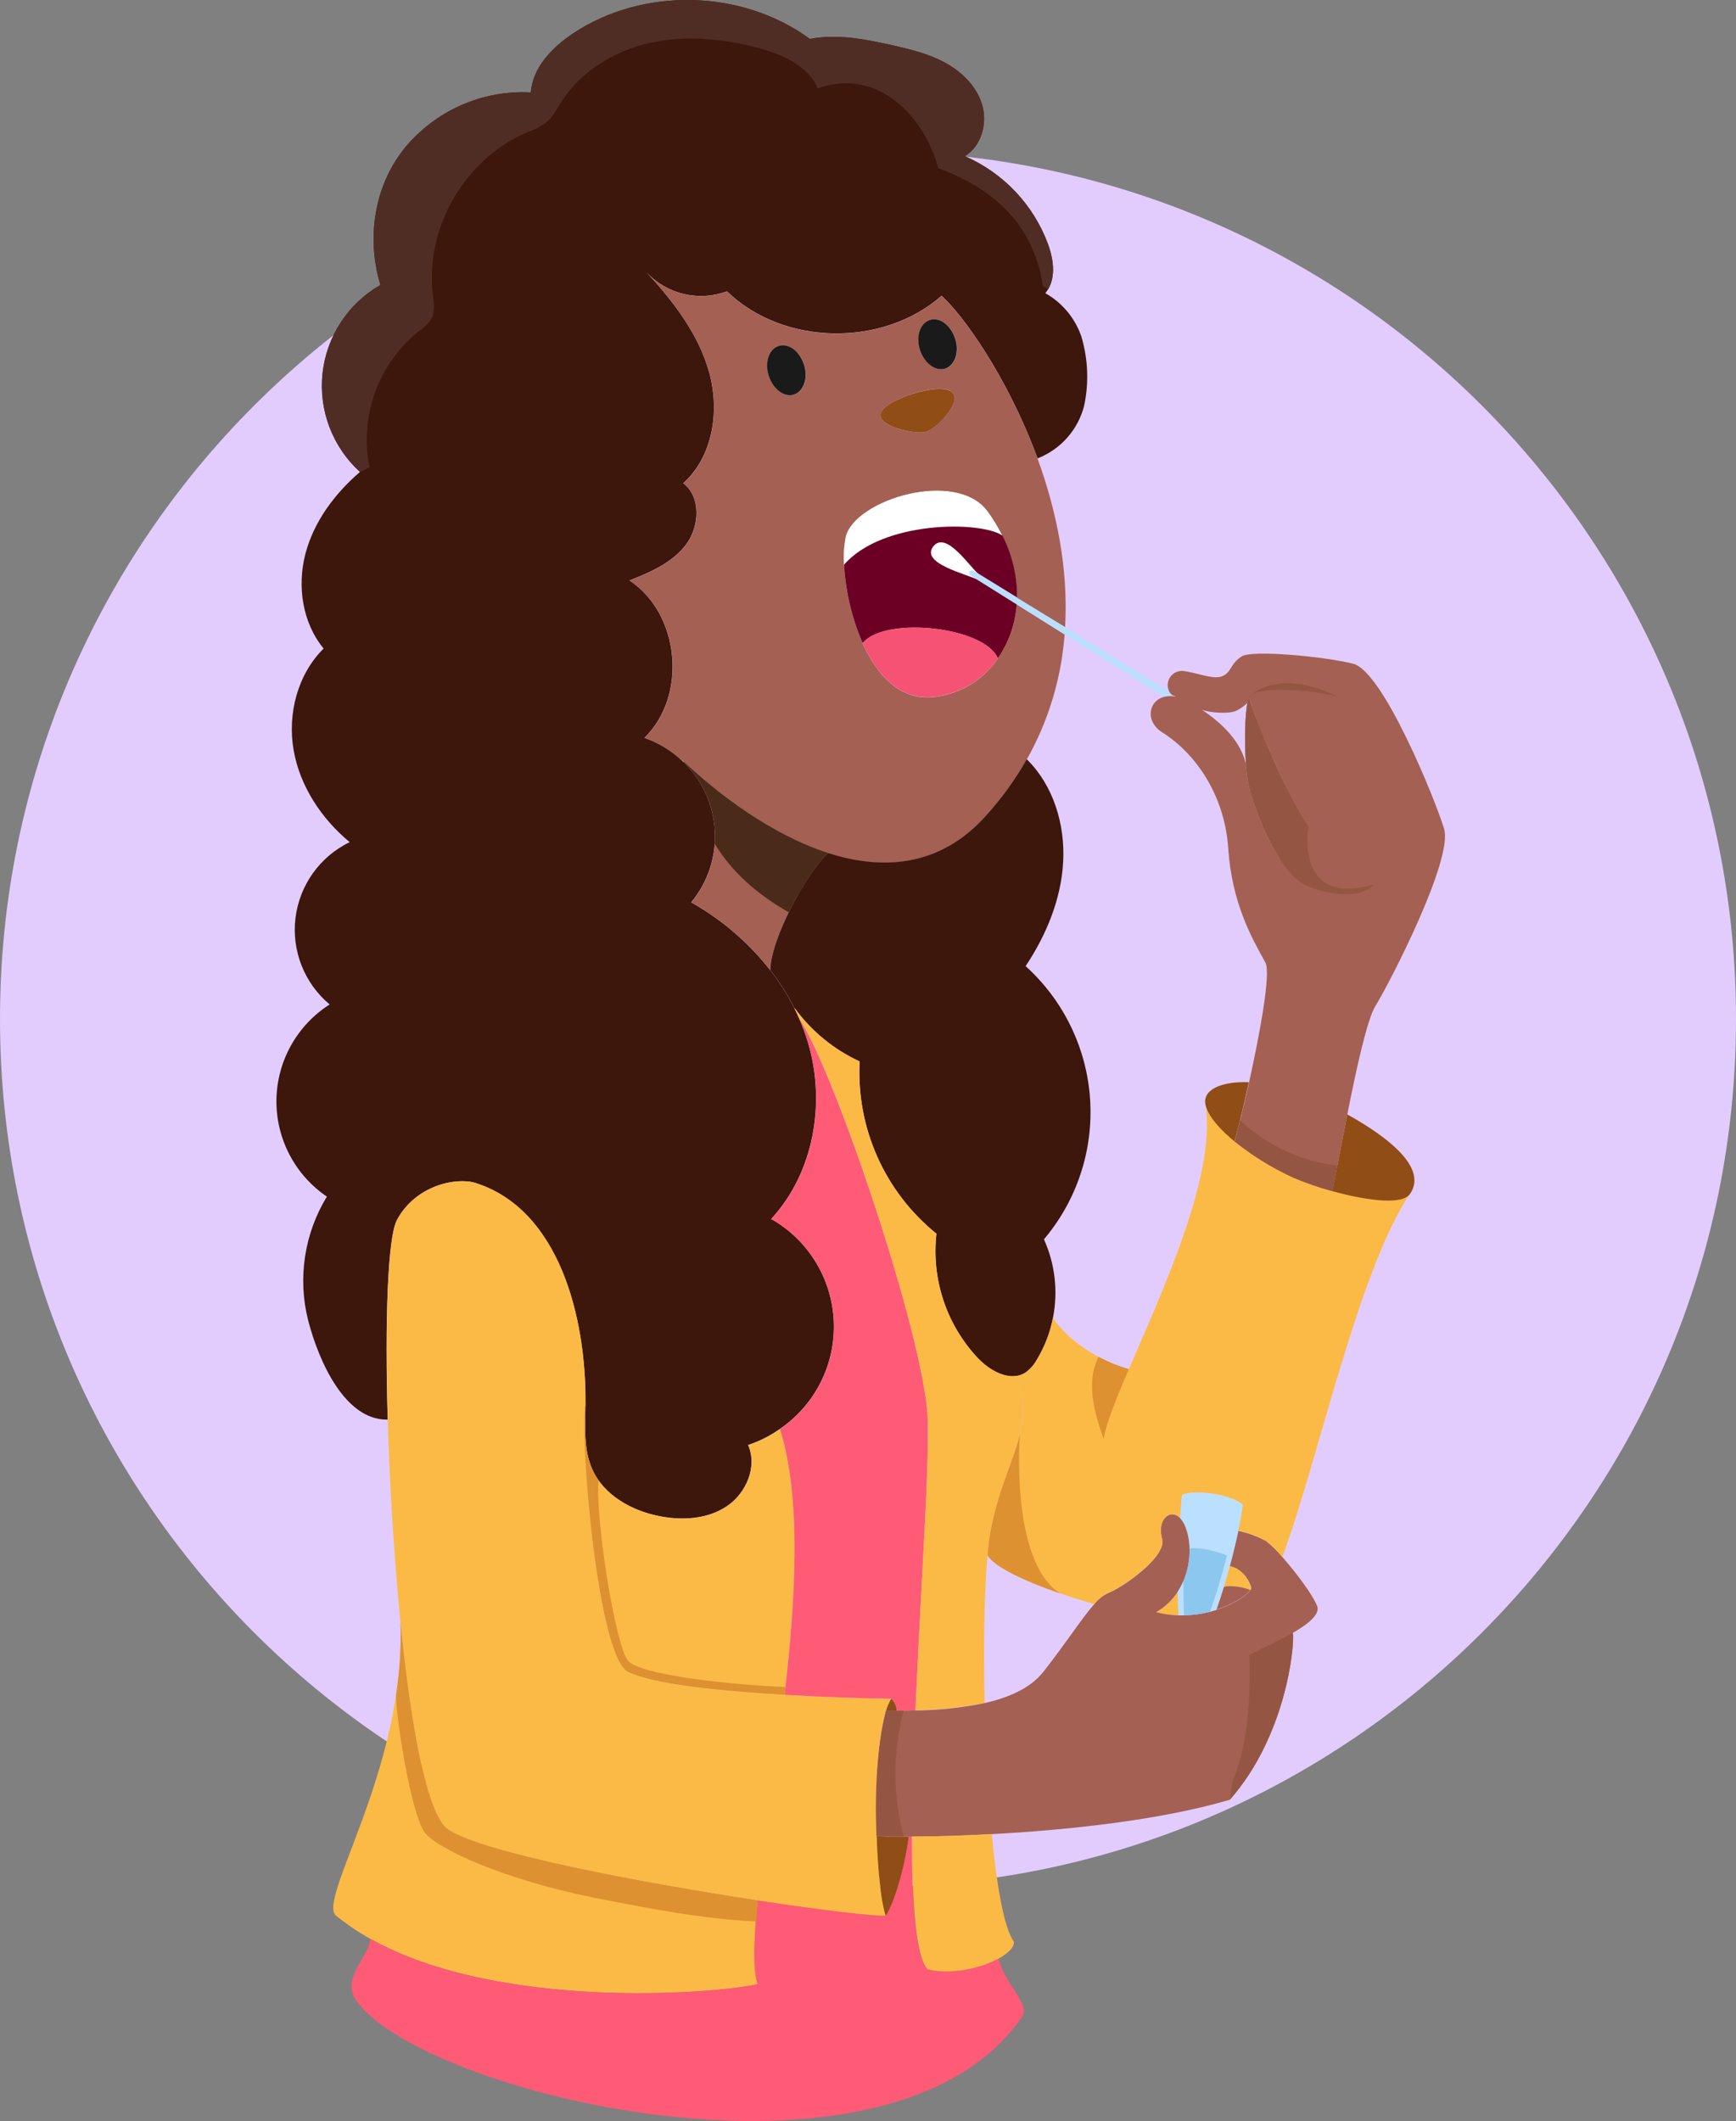 <svg width="176" height="215" viewBox="0 0 176 215" fill="none" xmlns="http://www.w3.org/2000/svg">
<rect x="0" y="0" width="176" height="215" fill="#808080" stroke="none"/>
<g clip-path="url(#clip0_67_332)">
<path d="M88 191.273C136.601 191.273 176 151.887 176 103.302C176 54.717 136.601 15.331 88 15.331C39.399 15.331 0 54.717 0 103.302C0 151.887 39.399 191.273 88 191.273Z" fill="#E2CCFD"/>
<path d="M124.679 158.746C124.489 159.454 124.288 160.173 124.076 160.878C124.69 160.659 126.139 160.91 126.749 161.192C126.784 161.153 126.809 161.107 126.824 161.057C126.839 161.007 126.844 160.955 126.837 160.903C126.615 160.124 126.113 159.455 125.427 159.023C125.193 158.891 124.939 158.796 124.675 158.742L124.679 158.746Z" fill="#FBBA45"/>
<path d="M117.212 163.422C117.958 163.617 118.723 163.726 119.494 163.747C119.45 163.017 119.428 162.188 119.424 161.352C118.865 162.211 118.106 162.921 117.212 163.422Z" fill="#FBBA45"/>
<path d="M95.46 29.98L95.486 30.013C97.516 31.797 102.149 38.153 105.184 46.457H105.213C106.359 46.006 107.383 45.29 108.199 44.367C109.015 43.445 109.601 42.342 109.909 41.149C110.41 38.814 110.313 36.389 109.628 34.101C108.987 32.243 107.688 30.685 105.976 29.72C107.097 28.392 106.842 26.395 106.25 24.763C105.518 22.783 104.393 20.972 102.942 19.438C101.491 17.904 99.745 16.68 97.808 15.839C99.484 14.824 100.116 12.553 99.575 10.662C99.035 8.772 97.523 7.293 95.803 6.359C94.083 5.424 92.152 4.972 90.228 4.534C87.558 3.95 84.787 3.413 82.107 3.95C75.238 -1.095 65.197 -1.332 58.098 3.387C55.984 4.793 54.005 6.833 53.812 9.367C51.361 9.239 48.916 9.694 46.676 10.696C44.437 11.697 42.467 13.216 40.929 15.127C37.902 18.967 37.143 24.209 38.567 28.884C36.952 29.808 35.578 31.1 34.558 32.656C33.538 34.211 32.901 35.986 32.699 37.835C32.498 39.684 32.736 41.554 33.396 43.293C34.056 45.032 35.118 46.591 36.496 47.84C33.94 50.031 31.812 52.878 30.961 56.152C30.11 59.426 30.658 63.139 32.812 65.741C30.168 68.355 29.131 72.366 29.767 76.031C30.402 79.696 32.589 82.992 35.452 85.365C33.968 86.084 32.688 87.164 31.729 88.504C30.77 89.845 30.161 91.404 29.959 93.041C29.757 94.677 29.968 96.337 30.573 97.871C31.178 99.404 32.157 100.762 33.422 101.82C31.792 102.858 30.445 104.284 29.504 105.971C28.562 107.658 28.054 109.552 28.026 111.483C27.998 113.415 28.451 115.323 29.344 117.036C30.237 118.749 31.541 120.214 33.141 121.298C32.005 123.158 31.252 125.227 30.926 127.382C30.6 129.536 30.707 131.735 31.242 133.848C32.337 138.056 34.966 143.893 39.195 143.904H39.301C39.009 133.844 39.301 125.456 40.232 123.685C42.087 120.177 46.235 119.287 48.225 119.922C56.652 122.619 59.42 133.428 59.355 142.272V142.294C59.336 144.528 59.121 146.854 60.019 148.898C61.176 151.537 63.995 153.121 66.825 153.683C69.151 154.147 71.718 154.001 73.69 152.679C75.662 151.358 76.805 148.664 75.841 146.474C76.987 146.096 78.071 145.549 79.058 144.853C80.819 143.651 82.245 142.021 83.202 140.117C84.159 138.212 84.615 136.095 84.528 133.965C84.44 131.836 83.812 129.763 82.703 127.943C81.593 126.123 80.038 124.615 78.185 123.561C82.494 118.9 83.728 111.84 81.935 105.752C81.683 104.896 81.377 104.057 81.019 103.24C80.865 102.897 80.704 102.554 80.537 102.218C79.847 100.847 79.024 99.547 78.079 98.338C75.887 95.544 73.166 93.21 70.072 91.468C71.786 89.403 72.643 86.758 72.464 84.08C72.285 81.402 71.085 78.895 69.111 77.075C68.028 76.054 66.74 75.276 65.332 74.794C69.714 70.516 68.925 62.215 63.816 58.839C65.96 58.003 68.198 57.013 69.56 55.188C70.922 53.363 71.087 50.385 69.272 48.983C72.273 46.278 72.978 41.682 71.904 37.777C70.831 33.871 68.275 30.567 65.536 27.596C66.555 28.688 67.874 29.454 69.328 29.798C70.781 30.143 72.304 30.049 73.705 29.531C79.441 35.075 89.493 35.21 95.46 29.98Z" fill="#3D160C"/>
<path d="M40.597 164.415C41.181 179.238 32.082 192.558 34.075 194.19C35.162 195.072 36.324 195.857 37.548 196.537C50.693 203.892 72.697 202.085 76.819 201.14C76.323 199.541 76.436 196.53 76.845 192.65C64.952 190.846 48.831 187.798 45.413 185.444C43.295 183.973 41.66 175.063 40.597 164.415Z" fill="#FBBA45"/>
<path d="M37.548 196.537C37.325 198.508 34.587 200.519 36.087 202.742C42.572 212.233 90.352 223.983 103.665 204.363C104.446 203.213 101.814 201.049 101.237 198.523C99.429 199.512 96.369 200.231 94.01 199.618C92.827 198.231 92.444 192.974 92.459 186.159H92.115C91.571 190.131 90.414 193.263 89.778 194.172C88.552 194.237 83.319 193.62 76.827 192.635C76.418 196.515 76.305 199.527 76.801 201.125C72.697 202.085 50.686 203.892 37.548 196.537Z" fill="#FF5A76"/>
<path d="M88.88 186.104C88.734 181.454 88.982 176.187 89.819 173.456C89.941 173.012 90.123 172.586 90.359 172.19C87.748 172.153 83.724 172.044 79.547 171.799C73.047 171.434 66.175 170.722 63.656 169.463C60.647 167.959 58.767 146.244 59.329 142.294H59.365V142.272C59.431 133.424 56.663 122.619 48.236 119.922C46.246 119.287 42.098 120.177 40.243 123.685C39.304 125.456 39.02 133.844 39.312 143.904C39.502 150.474 39.94 157.775 40.597 164.415C41.66 175.063 43.295 183.98 45.413 185.444C48.831 187.798 64.952 190.846 76.845 192.649C83.337 193.635 88.57 194.252 89.797 194.186C89.322 192.733 88.99 189.594 88.88 186.104Z" fill="#FBBA45"/>
<path d="M59.329 142.294C58.767 146.244 60.647 167.959 63.656 169.463C66.175 170.722 73.047 171.423 79.547 171.799C80.686 161.849 81.238 151.639 79.069 144.864C78.082 145.56 76.998 146.106 75.852 146.485C76.816 148.657 75.677 151.358 73.701 152.69C71.726 154.022 69.162 154.15 66.836 153.694C64.006 153.132 61.188 151.548 60.03 148.908C59.132 146.864 59.347 144.528 59.365 142.305L59.329 142.294Z" fill="#FBBA45"/>
<path d="M69.151 77.057L69.122 77.086C68.039 76.065 66.751 75.287 65.343 74.805C69.725 70.527 68.936 62.226 63.827 58.849C65.971 58.014 68.209 57.024 69.571 55.199C70.933 53.374 71.097 50.395 69.283 48.994C72.284 46.289 72.989 41.693 71.915 37.788C70.842 33.882 68.286 30.578 65.547 27.607C66.566 28.699 67.885 29.465 69.339 29.809C70.792 30.153 72.315 30.06 73.716 29.542C79.441 35.09 89.493 35.225 95.46 29.994L95.486 30.027C97.516 31.812 102.149 38.167 105.184 46.471C107.068 51.637 108.339 57.554 107.981 63.598L103.102 60.594C103.12 58.415 102.612 56.264 101.62 54.323C101.195 53.471 100.701 52.655 100.141 51.885C96.972 47.505 86.693 50.662 85.754 54.422C85.566 55.356 85.505 56.311 85.575 57.262C85.727 59.988 86.358 62.667 87.438 65.175C88.858 68.362 91.129 70.899 94.405 70.684C95.755 70.582 97.065 70.175 98.236 69.494C99.406 68.813 100.407 67.876 101.163 66.752C102.279 65.131 102.938 63.24 103.073 61.277L107.933 64.321C107.597 68.776 106.286 73.103 104.092 76.995C102.913 79.069 101.508 81.007 99.904 82.773C95.223 87.96 89.424 88.249 83.951 86.5C78.021 84.566 72.474 80.229 69.151 77.057ZM80.511 39.996C81.504 39.685 81.972 38.328 81.53 36.966C81.088 35.605 79.949 34.754 78.974 35.064C77.999 35.375 77.513 36.733 77.955 38.098C78.397 39.463 79.521 40.31 80.511 39.996ZM96.756 40.116C96.263 38.309 89.891 40.397 89.326 41.81C88.76 43.223 92.805 44.066 93.839 43.781C95 43.467 97.037 41.149 96.763 40.116H96.756ZM95.84 37.364C96.829 37.054 97.3 35.696 96.855 34.334C96.409 32.973 95.274 32.122 94.299 32.433C93.324 32.743 92.838 34.101 93.284 35.466C93.729 36.831 94.85 37.678 95.84 37.364Z" fill="#A46052"/>
<path d="M69.151 77.057L69.122 77.086C71.096 78.906 72.296 81.413 72.475 84.091C72.654 86.769 71.797 89.414 70.082 91.479C73.177 93.221 75.898 95.555 78.09 98.349C78.138 95.202 81.694 88.559 83.951 86.475C78.021 84.565 72.474 80.229 69.151 77.057Z" fill="#A46052"/>
<path d="M78.959 35.065C77.966 35.378 77.499 36.733 77.94 38.098C78.382 39.463 79.522 40.31 80.496 39.996C81.471 39.682 81.957 38.328 81.515 36.966C81.073 35.605 79.967 34.754 78.959 35.065Z" fill="#1A1A1A"/>
<path d="M79.547 171.799C83.724 172.044 87.748 172.164 90.359 172.19C90.698 172.515 90.898 172.958 90.918 173.427C91.469 173.427 92.108 173.427 92.813 173.391C93.35 160.808 94.314 147.609 94.029 143.335C93.463 134.873 84.626 108.657 81.03 103.255C81.388 104.072 81.694 104.91 81.946 105.766C83.739 111.855 82.505 118.907 78.196 123.576C80.049 124.629 81.604 126.137 82.714 127.957C83.823 129.778 84.451 131.85 84.539 133.98C84.626 136.11 84.17 138.226 83.213 140.131C82.256 142.036 80.83 143.666 79.069 144.868C81.238 151.639 80.697 161.849 79.547 171.799Z" fill="#FF5A76"/>
<path d="M102.971 139.491C103.331 139.45 103.676 139.325 103.979 139.126C104.449 138.785 104.837 138.343 105.115 137.834C105.91 136.53 106.464 135.093 106.75 133.592C107.283 130.907 106.964 128.122 105.837 125.627C109.184 121.674 110.861 116.573 110.515 111.406C110.168 106.238 107.824 101.408 103.979 97.936C106.078 94.779 107.59 91.143 107.787 87.351C107.985 83.558 106.801 79.627 104.096 76.966C102.917 79.04 101.512 80.978 99.907 82.744C95.226 87.931 89.428 88.219 83.954 86.471C81.698 88.555 78.141 95.199 78.094 98.345C79.039 99.554 79.862 100.854 80.551 102.225H80.584C82.282 104.548 84.544 106.398 87.157 107.602C86.982 110.919 87.596 114.231 88.948 117.265C90.301 120.299 92.354 122.97 94.938 125.058C94.683 127.326 94.922 129.622 95.638 131.79C96.354 133.957 97.53 135.944 99.086 137.615C100.101 138.71 101.609 139.655 102.971 139.491Z" fill="#3D160C"/>
<path d="M80.581 102.207H80.548C80.716 102.543 80.876 102.886 81.03 103.229C84.626 108.621 93.445 134.848 94.029 143.309C94.314 147.584 93.35 160.783 92.813 173.365C95.168 173.337 97.516 173.085 99.824 172.613C99.692 166.824 99.791 161.297 100.119 157.614C100.198 156.634 100.331 155.66 100.517 154.694C102.011 147.594 105.078 144.948 102.968 139.48C101.609 139.644 100.101 138.691 99.086 137.618C97.53 135.947 96.353 133.96 95.638 131.792C94.922 129.624 94.683 127.327 94.938 125.058C92.351 122.969 90.296 120.297 88.942 117.261C87.588 114.225 86.974 110.911 87.149 107.591C84.537 106.385 82.276 104.531 80.581 102.207Z" fill="#FBBA45"/>
<path d="M85.754 54.389C85.566 55.323 85.505 56.278 85.576 57.229C89.519 52.713 99.502 52.794 101.62 54.308C101.195 53.456 100.701 52.641 100.141 51.87C96.972 47.49 86.693 50.644 85.754 54.389Z" fill="white"/>
<path d="M85.575 57.243C85.727 59.97 86.358 62.649 87.438 65.157L87.54 65.11C89.851 62.474 99.802 63.518 101.164 66.734C102.279 65.112 102.938 63.221 103.073 61.258L99.02 58.722C97.983 58.156 93.379 57.123 94.598 55.436C95.898 53.637 98.454 57.692 99.206 58.16L103.113 60.565C103.131 58.386 102.623 56.234 101.631 54.294C99.502 52.808 89.519 52.728 85.575 57.243Z" fill="#6C0024"/>
<path d="M87.438 65.157C88.858 68.344 91.129 70.881 94.405 70.665C95.755 70.563 97.065 70.156 98.236 69.476C99.406 68.795 100.407 67.857 101.164 66.734C99.802 63.518 89.844 62.474 87.54 65.11L87.438 65.157Z" fill="#F65274"/>
<path d="M117.212 163.422C118.098 162.918 118.85 162.208 119.403 161.352C119.613 161.03 119.797 160.691 119.95 160.337C120.411 159.264 120.631 158.103 120.593 156.935C120.585 156.172 120.437 155.416 120.158 154.705C120.039 154.405 119.866 154.129 119.647 153.891C118.636 152.858 117.252 154.037 117.821 156.019C118.311 157.76 113.871 160.907 112.366 161.473C111.806 161.739 111.315 162.132 110.931 162.619C109.704 163.995 108.163 166.426 105.786 169.463C104.479 171.131 102.244 172.088 99.827 172.639C97.519 173.111 95.172 173.363 92.816 173.391C92.112 173.409 91.473 173.416 90.921 173.427C90.498 173.427 90.125 173.427 89.826 173.456C88.99 176.187 88.73 181.454 88.887 186.105C89.326 186.148 90.476 186.181 92.141 186.174H92.484C94.565 186.174 97.373 186.094 100.557 185.922C107.992 185.52 117.493 184.557 124.69 182.436C130.331 176.041 131.262 167.017 131.084 165.514C132.632 164.616 133.859 163.637 133.534 162.794C133.096 161.673 131.416 159.432 130.032 157.859C129.538 157.25 128.977 156.699 128.36 156.216C127.478 155.737 126.53 155.389 125.548 155.183C125.322 156.256 125.029 157.487 124.69 158.753C124.954 158.807 125.208 158.902 125.442 159.034C126.128 159.466 126.63 160.135 126.852 160.914C126.858 160.966 126.854 161.018 126.839 161.068C126.824 161.118 126.798 161.164 126.764 161.203C126.417 161.717 125.128 162.604 123.339 163.188C123.127 163.258 122.908 163.32 122.685 163.382C121.826 163.605 120.944 163.728 120.056 163.747C119.87 163.747 119.691 163.747 119.494 163.747C118.723 163.726 117.958 163.617 117.212 163.422Z" fill="#A46052"/>
<path d="M89.326 41.81C88.763 43.219 92.805 44.066 93.839 43.781C95 43.467 97.037 41.149 96.76 40.131C96.263 38.328 89.892 40.397 89.326 41.81Z" fill="#904D15"/>
<path d="M88.88 186.105C88.99 189.594 89.322 192.73 89.797 194.186C90.432 193.277 91.59 190.145 92.134 186.174C90.469 186.181 89.318 186.163 88.88 186.105Z" fill="#904D15"/>
<path d="M90.359 172.19C90.123 172.586 89.941 173.012 89.819 173.456C90.122 173.456 90.494 173.435 90.914 173.427C90.895 172.959 90.696 172.516 90.359 172.19Z" fill="#904D15"/>
<path d="M92.477 186.163C92.477 192.978 92.842 198.234 94.029 199.622C96.388 200.231 99.447 199.512 101.255 198.526C102.255 197.975 102.872 197.344 102.774 196.811C101.792 195.402 101.05 191.193 100.55 185.915C97.366 186.094 94.573 186.163 92.477 186.163Z" fill="#FBBA45"/>
<path d="M94.284 32.433C93.295 32.746 92.824 34.101 93.269 35.466C93.715 36.831 94.85 37.678 95.825 37.364C96.8 37.05 97.286 35.696 96.84 34.334C96.395 32.973 95.274 32.122 94.284 32.433Z" fill="#1A1A1A"/>
<path d="M94.591 55.44C93.371 57.13 97.976 58.163 99.013 58.725L98.44 58.36C98.074 58.079 98.345 57.703 98.721 57.889L99.188 58.178C98.447 57.696 95.891 53.659 94.591 55.44Z" fill="white"/>
<path d="M98.728 57.882C98.363 57.696 98.071 58.072 98.447 58.353L99.02 58.718L103.073 61.255C103.073 61.032 103.099 60.81 103.103 60.58L99.195 58.174L98.728 57.882Z" fill="#BADFFF"/>
<path d="M114.444 138.794C111.384 137.94 108.291 135.906 106.747 133.592C106.461 135.093 105.907 136.53 105.111 137.834C104.833 138.343 104.445 138.785 103.975 139.126C103.673 139.325 103.328 139.45 102.968 139.491C105.078 144.966 102.011 147.605 100.517 154.705C100.331 155.67 100.198 156.645 100.119 157.625C100.85 159.049 105.597 161.071 110.928 162.604C111.312 162.117 111.803 161.725 112.363 161.458C113.867 160.892 118.307 157.746 117.818 156.005C117.263 154.022 118.647 152.843 119.644 153.876C119.713 152.803 119.779 151.967 119.823 151.54C120.998 150.927 124.935 151.493 125.983 152.526C125.913 153.157 125.753 154.077 125.523 155.161C126.505 155.367 127.452 155.715 128.334 156.194C128.952 156.677 129.513 157.228 130.007 157.837C133.716 147.781 137.612 129.091 142.911 121.039C142.078 122.203 138.343 121.645 135.056 120.729C133.704 120.365 132.377 119.909 131.087 119.363C128.975 118.393 126.989 117.167 125.176 115.713C123.715 114.53 122.587 113.26 122.273 112.125H122.247C123.251 119.29 117.84 130.891 114.444 138.794Z" fill="#FBBA45"/>
<path d="M103.073 61.251L107.933 64.296C107.952 64.058 107.97 63.821 107.984 63.566L103.102 60.594C103.099 60.806 103.088 61.029 103.073 61.251Z" fill="#BADFFF"/>
<path d="M107.933 64.296L118.026 70.622C118.386 70.539 118.759 70.533 119.121 70.603V70.574C118.989 70.543 118.866 70.482 118.761 70.396C118.656 70.31 118.572 70.201 118.515 70.078L107.97 63.584C107.97 63.821 107.952 64.058 107.933 64.296Z" fill="#BADFFF"/>
<path d="M126.319 77.459C126.364 78.273 126.478 79.083 126.658 79.879C127.016 81.19 127.467 82.474 128.005 83.722C128.496 84.891 129.082 86.016 129.758 87.088C129.758 86.606 129.605 80.517 130.419 79.879H130.441C129.711 78.375 128.98 76.75 128.352 75.287C127.687 73.791 127.11 72.258 126.625 70.695C126.554 70.872 126.502 71.057 126.468 71.246C126.163 71.546 125.814 71.799 125.435 71.998C124.705 72.414 122.674 72.264 121.842 71.943C123.956 73.348 125.778 75.159 126.319 77.459ZM119.136 70.574C119.004 70.543 118.881 70.482 118.775 70.396C118.67 70.31 118.586 70.201 118.53 70.078C118.413 69.839 118.364 69.573 118.389 69.309C118.415 69.044 118.513 68.792 118.673 68.58C118.833 68.368 119.049 68.205 119.296 68.109C119.544 68.012 119.813 67.986 120.075 68.033C121.9 68.307 123.361 69.103 124.307 68.318C124.869 67.847 124.869 67.19 125.906 66.529C126.943 65.869 134.18 66.529 137.189 67.281C140.198 68.033 145.463 80.912 146.405 84.014C147.347 87.117 140.855 99.71 139.445 101.97C138.613 103.302 137.514 108.318 136.594 112.965C135.955 116.18 135.4 119.217 135.071 120.743C133.713 120.376 132.382 119.915 131.087 119.363C128.975 118.393 126.989 117.167 125.176 115.713C125.38 115.016 125.983 112.585 126.636 109.712C127.713 104.813 128.878 98.63 128.283 97.564C126.874 95.009 124.898 91.545 124.522 86C124.146 80.455 121.093 76.294 117.847 74.25C116.065 73.129 116.416 71.03 118.055 70.632C118.415 70.55 118.788 70.544 119.151 70.614L119.136 70.574Z" fill="#A46052"/>
<path d="M119.403 161.341C119.403 162.177 119.428 162.991 119.472 163.736C119.662 163.736 119.837 163.736 120.034 163.736C119.983 162.845 119.954 161.728 119.965 160.33H119.947C119.794 160.682 119.612 161.02 119.403 161.341Z" fill="#BADFFF"/>
<path d="M125.537 155.176C125.767 154.081 125.928 153.172 125.997 152.541C124.964 151.508 121.013 150.942 119.837 151.555C119.793 151.982 119.728 152.818 119.658 153.891C119.877 154.129 120.05 154.405 120.169 154.705C120.448 155.416 120.596 156.172 120.604 156.935C122.309 156.808 124.369 157.666 124.369 157.666C124.087 158.761 123.766 159.943 123.416 161.082C123.149 161.958 122.897 162.706 122.663 163.349V163.371C122.886 163.309 123.105 163.247 123.317 163.177C123.573 162.447 123.824 161.666 124.047 160.874C124.259 160.17 124.46 159.45 124.65 158.742C125.019 157.479 125.311 156.249 125.537 155.176Z" fill="#BADFFF"/>
<path d="M119.961 160.337H119.979C119.979 161.735 119.998 162.852 120.049 163.743C120.936 163.724 121.819 163.602 122.678 163.378V163.356C122.912 162.714 123.164 161.965 123.43 161.089C123.795 159.95 124.102 158.782 124.383 157.673C124.383 157.673 122.324 156.811 120.618 156.943C120.65 158.109 120.426 159.268 119.961 160.337Z" fill="#8BC7EE"/>
<path d="M126.607 109.701C123.708 109.599 121.86 110.515 122.225 112.026C122.232 112.056 122.24 112.085 122.251 112.114C122.565 113.249 123.711 114.52 125.154 115.702C125.369 115.005 125.975 112.574 126.607 109.701Z" fill="#904D15"/>
<path d="M123.332 163.166C125.121 162.582 126.41 161.706 126.757 161.181C126.147 160.9 124.697 160.648 124.084 160.867C123.839 161.67 123.587 162.436 123.332 163.166Z" fill="#A46052"/>
<path d="M126.318 77.459C126.364 78.273 126.478 79.083 126.658 79.879C127.016 81.19 127.467 82.474 128.005 83.722C127.571 82.018 127.721 75.812 128.349 75.272C127.683 73.776 127.106 72.243 126.621 70.68C126.55 70.858 126.498 71.043 126.464 71.231C126.212 72.542 126.158 75.265 126.318 77.459Z" fill="#A46052"/>
<path d="M128.349 75.272C127.721 75.812 127.571 82.017 128.005 83.722C128.496 84.891 129.082 86.016 129.758 87.088C129.758 86.606 129.605 80.517 130.419 79.879H130.441C129.711 78.375 128.98 76.75 128.352 75.287L128.349 75.272Z" fill="#A46052"/>
<path d="M136.594 112.965C135.955 116.18 135.4 119.217 135.071 120.743C138.357 121.659 142.093 122.203 142.925 121.053C144.233 119.221 143.028 116.571 136.594 112.965Z" fill="#904D15"/>
<path d="M69.294 77.254C70.613 78.533 71.577 80.133 72.091 81.897C72.423 83.075 72.547 84.302 72.456 85.522C74.114 88.274 76.629 90.588 79.971 92.479C81.19 89.986 82.771 87.566 83.987 86.46V86.478C78.145 84.602 72.693 80.379 69.349 77.221L69.294 77.254Z" fill="#4A2B19"/>
<path d="M76.648 194.77C76.699 194.099 76.768 193.391 76.845 192.65C64.949 190.846 48.831 187.798 45.413 185.444C43.295 183.984 41.66 175.063 40.597 164.415C40.681 166.847 40.538 169.281 40.17 171.686C39.976 173.011 41.63 183.973 43.091 185.798C44.416 187.455 51.124 190.543 60.253 192.368C65.876 193.493 71.569 194.559 76.648 194.77Z" fill="#DD9131"/>
<path d="M91.615 186.163C90.198 186.163 89.227 186.13 88.855 186.09C88.676 181.345 88.928 177.063 89.815 173.446C90.275 173.424 90.888 173.416 91.615 173.405C90.505 177.585 90.505 181.983 91.615 186.163Z" fill="#945643"/>
<path d="M124.964 180.461C127.125 175.855 126.658 167.769 126.658 167.769C127.604 167.251 129.503 166.419 131.073 165.506C131.263 167.01 130.32 176.034 124.679 182.429L124.964 180.461Z" fill="#945643"/>
<path d="M111.895 145.868C112.103 144.408 113.122 141.853 114.451 138.783C113.384 138.48 112.353 138.061 111.377 137.534C110.161 139.932 110.789 142.834 111.895 145.868Z" fill="#DD9131"/>
<path d="M135.586 118.162C135.381 119.217 135.221 120.112 135.071 120.743C133.713 120.376 132.381 119.915 131.087 119.363C128.975 118.393 126.989 117.167 125.176 115.713C125.278 115.366 125.475 114.593 125.731 113.552C128.433 116.11 131.89 117.727 135.586 118.162Z" fill="#945643"/>
<path d="M126.625 70.68C127.158 69.468 133.333 69.913 135.754 70.68C135.754 70.68 132.946 69.161 130.313 69.256C127.68 69.351 126.614 70.68 126.614 70.68" fill="#945643"/>
<path d="M139.256 89.654C131.171 92.005 132.646 83.766 132.646 83.766C130.255 80.36 126.804 71.72 126.625 70.68C126.092 71.888 126.088 77.681 126.658 79.879C127.315 82.415 129.689 88.687 132.581 89.844C135.473 91.001 138.412 90.891 139.256 89.654Z" fill="#945643"/>
<path d="M36.463 47.88L36.507 47.84C35.129 46.591 34.067 45.032 33.407 43.293C32.747 41.554 32.508 39.684 32.71 37.835C32.912 35.986 33.549 34.211 34.569 32.656C35.589 31.1 36.962 29.808 38.578 28.884C37.154 24.209 37.913 18.967 40.94 15.127C42.478 13.216 44.448 11.697 46.687 10.696C48.927 9.694 51.372 9.239 53.822 9.367C54.016 6.833 55.995 4.793 58.109 3.387C65.208 -1.332 75.249 -1.095 82.118 3.95C84.798 3.413 87.569 3.95 90.242 4.537C92.155 4.954 94.091 5.41 95.811 6.344C97.53 7.279 99.046 8.768 99.586 10.648C100.126 12.528 99.495 14.809 97.819 15.824C99.754 16.666 101.5 17.891 102.95 19.425C104.4 20.958 105.525 22.769 106.257 24.749C106.794 26.231 107.053 28.016 106.257 29.323C106.078 29.22 105.892 29.111 105.735 28.99C104.778 22.862 100.926 19.189 95.106 17.04C93.893 12.254 89.263 6.698 82.903 8.961C81.928 6.673 79.361 5.541 76.962 4.888C73.387 3.921 69.589 3.545 65.974 4.333C62.359 5.121 58.934 7.169 56.937 10.287C56.433 11.068 56.006 11.929 55.272 12.499C54.717 12.878 54.112 13.18 53.475 13.397C47.191 16.025 43.072 23.077 43.876 29.841C43.978 30.677 44.132 31.582 43.733 32.323C43.408 32.812 42.986 33.228 42.492 33.546C40.466 35.165 38.925 37.31 38.037 39.746C37.149 42.183 36.948 44.816 37.457 47.359C37.143 47.519 36.807 47.727 36.463 47.88Z" fill="#502D24"/>
<path d="M59.329 142.294C58.767 146.244 60.647 167.959 63.656 169.463C66.175 170.722 73.047 171.423 79.547 171.799C79.602 171.321 79.635 171.496 79.689 171.014C73.884 170.777 65.018 169.792 63.703 168.383C62.389 166.974 60.319 153.716 60.684 150.051C60.428 149.689 60.209 149.303 60.03 148.898C59.128 146.846 59.347 144.517 59.365 142.272L59.329 142.294Z" fill="#DD9131"/>
<path d="M103.395 145.382C103.395 145.382 102.369 158.253 107.484 161.531C103.68 160.213 100.685 158.746 100.119 157.64C100.198 156.66 100.331 155.685 100.517 154.72C101.39 150.577 102.796 147.952 103.398 145.397L103.395 145.382Z" fill="#DD9131"/>
</g>
<defs>
<clipPath id="clip0_67_332">
<rect width="176" height="215" fill="white"/>
</clipPath>
</defs>
</svg>
